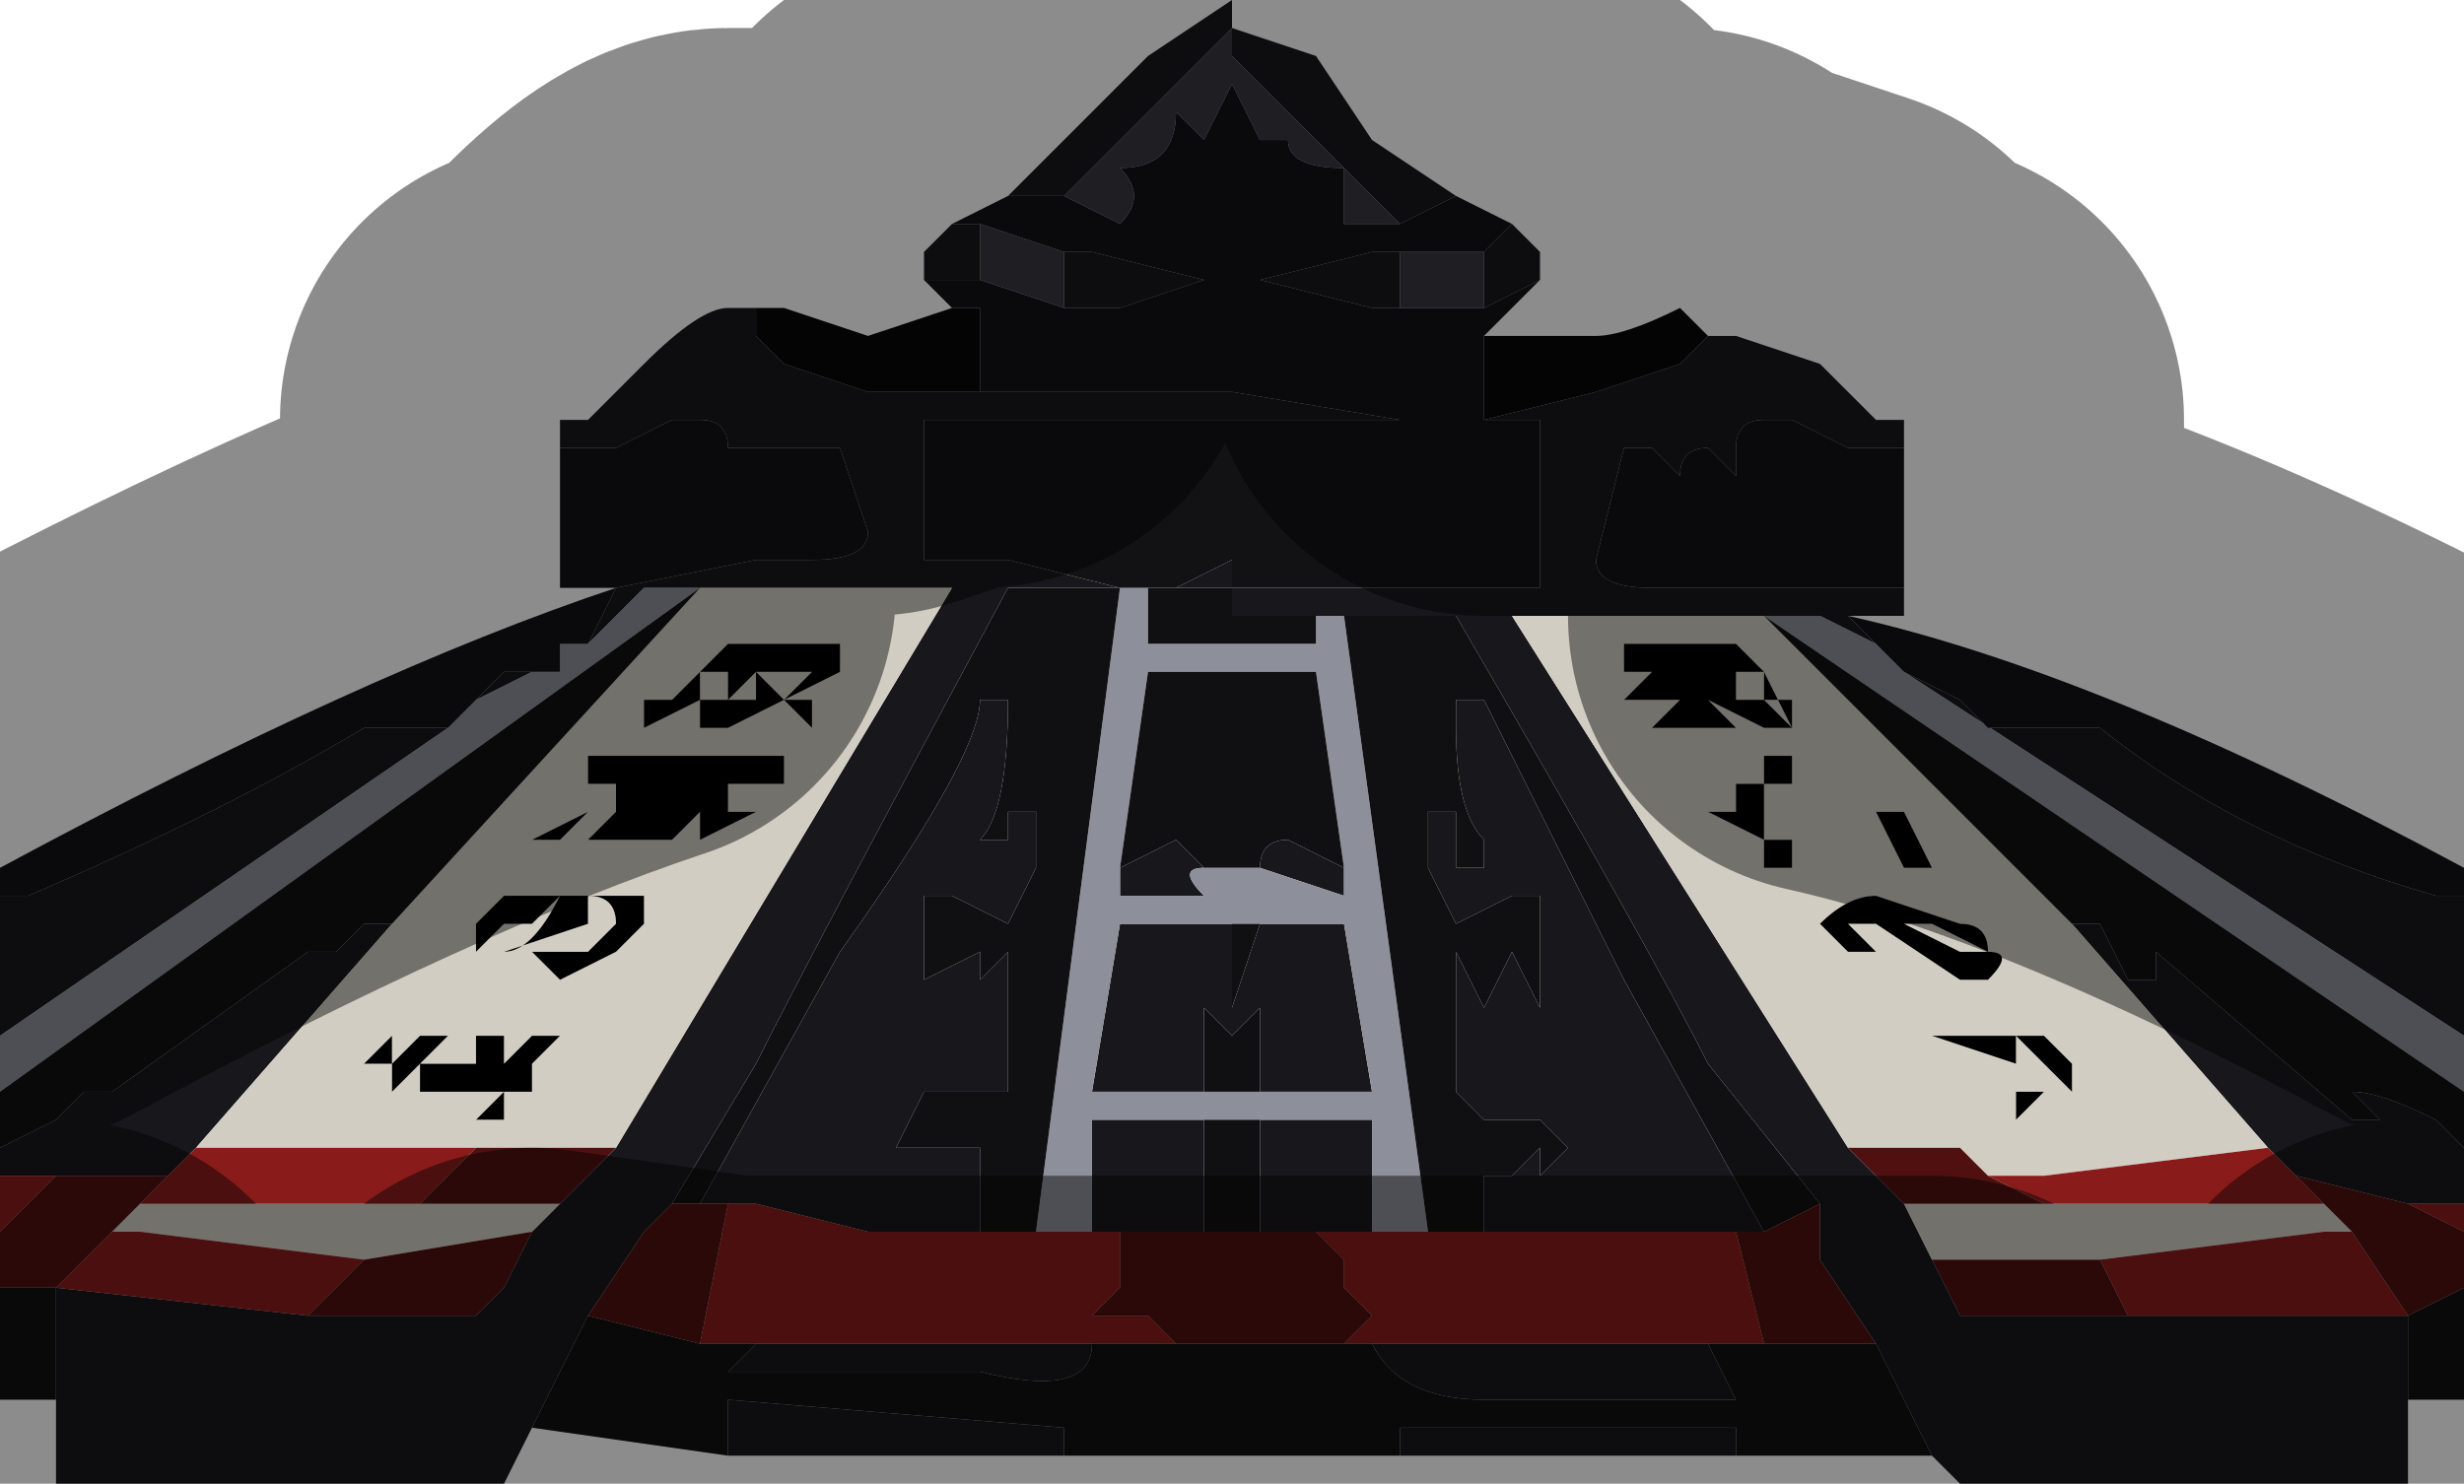 <?xml version="1.0" encoding="UTF-8" standalone="no"?>
<svg xmlns:xlink="http://www.w3.org/1999/xlink" height="2.65px" width="4.4px" xmlns="http://www.w3.org/2000/svg">
  <g transform="matrix(1.0, 0.0, 0.0, 1.0, 2.2, 1.45)">
    <path d="M-0.4 -1.1 L-0.25 -1.25 -0.15 -1.35 0.0 -1.45 0.05 -1.45 0.0 -1.45 0.0 -1.4 0.15 -1.35 0.25 -1.2 0.4 -1.1 0.4 -1.1 0.3 -1.05 0.0 -1.35 0.0 -1.4 0.0 -1.4 -0.3 -1.1 -0.4 -1.1 -0.4 -1.1 M0.5 -1.05 L0.55 -1.0 0.55 -0.95 0.45 -0.9 0.45 -1.0 0.5 -1.05 M0.85 -0.85 L0.9 -0.85 1.05 -0.8 1.15 -0.7 1.2 -0.7 1.2 -0.65 1.1 -0.65 1.0 -0.7 0.95 -0.7 Q0.9 -0.7 0.9 -0.65 L0.9 -0.6 0.85 -0.65 Q0.8 -0.65 0.8 -0.6 L0.75 -0.65 0.7 -0.65 0.65 -0.45 Q0.65 -0.4 0.75 -0.4 L0.85 -0.4 1.1 -0.4 1.2 -0.4 1.2 -0.35 1.1 -0.35 1.15 -0.3 1.05 -0.35 0.95 -0.35 0.5 -0.35 1.1 0.6 1.2 0.7 1.25 0.8 1.3 0.9 1.35 0.9 1.5 0.9 1.65 0.9 2.1 0.9 2.1 1.05 2.1 1.2 1.3 1.2 1.25 1.15 1.15 0.95 1.05 0.8 1.05 0.7 0.85 0.45 Q0.75 0.25 0.4 -0.35 L0.2 -0.35 0.15 -0.35 0.0 -0.35 0.0 -0.4 -0.15 -0.4 -0.2 -0.4 -0.1 -0.4 0.0 -0.45 0.0 -0.4 0.1 -0.4 0.2 -0.4 0.4 -0.4 0.45 -0.4 0.55 -0.4 0.55 -0.7 0.0 -0.7 0.0 -0.7 -0.55 -0.7 -0.55 -0.45 -0.45 -0.45 -0.4 -0.45 -0.2 -0.4 -0.4 -0.4 Q-0.75 0.25 -0.85 0.45 L-1.0 0.7 -1.05 0.75 -1.15 0.9 -1.25 1.1 -1.3 1.2 -2.1 1.2 -2.1 1.05 -2.1 0.9 -2.1 0.85 -1.65 0.9 -1.5 0.9 -1.35 0.9 -1.3 0.85 -1.3 0.85 -1.25 0.75 -1.2 0.7 -1.1 0.6 -0.5 -0.4 -0.95 -0.4 -1.05 -0.4 -1.15 -0.3 -1.1 -0.4 -1.2 -0.4 -1.2 -0.4 -1.1 -0.4 -0.85 -0.45 -0.75 -0.45 Q-0.65 -0.45 -0.65 -0.5 L-0.7 -0.65 -0.75 -0.65 -0.8 -0.65 Q-0.8 -0.65 -0.85 -0.65 L-0.9 -0.65 -0.9 -0.65 Q-0.9 -0.7 -0.95 -0.7 L-1.0 -0.7 -1.1 -0.65 -1.2 -0.65 -1.2 -0.7 -1.15 -0.7 -1.05 -0.8 Q-0.95 -0.9 -0.9 -0.9 L-0.85 -0.9 -0.85 -0.85 -0.8 -0.8 -0.65 -0.75 -0.45 -0.75 -0.3 -0.75 0.0 -0.75 0.0 -0.75 0.3 -0.7 0.45 -0.7 0.65 -0.75 0.8 -0.8 0.85 -0.85 0.85 -0.85 M2.2 0.15 L2.2 0.4 1.2 -0.25 1.3 -0.2 1.35 -0.15 1.4 -0.15 1.55 -0.15 Q1.8 0.05 2.15 0.15 L2.2 0.15 M2.2 0.6 L2.2 0.7 2.1 0.7 1.9 0.65 1.85 0.6 1.5 0.2 1.55 0.2 1.6 0.3 1.65 0.3 1.65 0.25 2.0 0.55 2.05 0.55 2.0 0.5 Q2.05 0.5 2.15 0.55 L2.2 0.6 M0.9 1.15 L0.3 1.15 0.3 1.1 0.9 1.1 0.9 1.15 M-0.3 1.15 L-0.9 1.15 -0.9 1.05 -0.3 1.1 -0.3 1.15 M-2.2 0.65 L-2.2 0.6 -2.1 0.55 -2.0 0.45 -2.05 0.5 -2.0 0.5 -1.65 0.25 -1.65 0.25 -1.6 0.25 -1.55 0.2 -1.5 0.2 -1.85 0.6 -1.9 0.65 -2.1 0.65 -2.2 0.65 M-2.2 0.4 L-2.2 0.15 -2.15 0.15 Q-1.8 0.0 -1.55 -0.15 L-1.4 -0.15 -2.2 0.4 M-0.55 -0.95 L-0.55 -1.0 -0.5 -1.05 -0.45 -1.05 -0.45 -0.95 -0.55 -0.95 M0.3 -0.9 L0.25 -0.9 0.05 -0.95 0.25 -1.0 0.3 -1.0 0.3 -0.9 M-0.25 0.75 L-0.25 0.55 -0.15 0.55 -0.05 0.55 -0.05 0.75 -0.15 0.75 -0.25 0.75 M0.05 0.55 L0.1 0.55 0.25 0.55 0.25 0.75 0.15 0.75 0.05 0.75 0.05 0.55 M0.45 0.75 L0.45 0.55 0.45 0.65 0.5 0.65 0.55 0.6 0.55 0.65 0.6 0.6 0.55 0.55 0.45 0.55 0.4 0.5 0.4 0.3 0.4 0.25 0.45 0.35 0.5 0.25 Q0.5 0.25 0.55 0.35 L0.55 0.4 0.55 0.15 0.5 0.15 Q0.4 0.2 0.4 0.2 L0.35 0.1 0.35 0.0 0.4 0.0 0.4 0.1 0.45 0.1 0.45 0.05 Q0.4 0.0 0.4 -0.15 L0.4 -0.2 0.45 -0.2 0.7 0.3 0.95 0.75 0.9 0.75 0.85 0.75 0.65 0.75 0.55 0.75 0.5 0.75 0.45 0.75 M0.05 0.2 L0.1 0.2 0.2 0.2 0.25 0.5 0.05 0.5 0.05 0.35 0.0 0.4 0.0 0.35 0.05 0.2 M-0.05 0.5 L-0.2 0.5 -0.25 0.5 -0.2 0.2 -0.15 0.2 -0.05 0.2 0.0 0.2 0.0 0.4 -0.05 0.35 -0.05 0.4 -0.05 0.5 M0.2 0.1 L0.2 0.15 0.05 0.1 Q0.05 0.05 0.1 0.05 L0.2 0.1 M-0.05 0.1 Q-0.1 0.1 -0.05 0.15 L-0.2 0.15 -0.2 0.1 -0.1 0.05 -0.05 0.1 M-0.25 0.95 Q-0.25 1.05 -0.45 1.0 L-0.9 1.0 -0.85 0.95 -0.25 0.95 M0.85 0.95 L0.9 1.05 0.45 1.05 Q0.3 1.05 0.25 0.95 L0.85 0.95 M-1.35 -0.2 L-1.3 -0.25 -1.25 -0.25 -1.35 -0.2 M-0.3 -1.0 L-0.25 -1.0 -0.05 -0.95 -0.2 -0.9 -0.3 -0.9 -0.3 -1.0 M-0.95 0.7 L-0.7 0.25 Q-0.45 -0.1 -0.45 -0.2 L-0.4 -0.2 -0.4 -0.2 Q-0.4 0.0 -0.45 0.05 L-0.45 0.05 -0.4 0.05 -0.4 0.0 -0.35 0.0 -0.35 0.1 -0.4 0.2 Q-0.4 0.2 -0.5 0.15 L-0.55 0.15 -0.55 0.4 -0.55 0.3 -0.45 0.25 -0.45 0.3 -0.4 0.25 -0.4 0.3 -0.4 0.5 -0.45 0.5 -0.55 0.5 -0.6 0.6 -0.55 0.6 -0.55 0.6 -0.5 0.6 -0.45 0.6 -0.45 0.55 -0.45 0.75 -0.5 0.75 -0.55 0.75 -0.65 0.75 -0.85 0.7 -0.9 0.7 -0.95 0.7" fill="#18181c" fill-rule="evenodd" stroke="none"/>
    <path d="M0.95 -0.35 L0.95 -0.35 1.5 0.2 1.85 0.6 1.45 0.65 1.35 0.65 1.3 0.6 1.1 0.6 0.5 -0.35 0.95 -0.35 M0.75 -0.25 L0.9 -0.25 0.9 -0.25 0.75 -0.25 0.75 -0.25 0.7 -0.2 0.7 -0.2 0.8 -0.2 0.75 -0.15 0.75 -0.15 0.8 -0.15 0.9 -0.15 0.9 -0.15 0.85 -0.2 0.85 -0.2 0.95 -0.15 0.95 -0.15 1.05 -0.15 1.05 -0.15 1.0 -0.15 0.95 -0.25 1.0 -0.25 1.0 -0.25 0.95 -0.25 0.9 -0.3 0.7 -0.3 0.7 -0.25 0.65 -0.25 0.7 -0.25 0.75 -0.25 M0.95 -0.2 L1.0 -0.2 1.0 -0.15 0.95 -0.2 0.95 -0.2 0.9 -0.2 0.9 -0.25 0.95 -0.25 0.95 -0.2 0.95 -0.2 0.9 -0.2 0.9 -0.2 0.95 -0.2 M0.75 -0.2 L0.85 -0.2 0.8 -0.2 0.75 -0.2 M0.8 -0.05 L0.9 -0.05 0.9 0.0 1.1 0.0 1.1 -0.05 1.15 -0.05 1.15 -0.05 1.0 -0.05 1.0 -0.1 0.95 -0.1 0.95 -0.05 0.8 -0.05 0.8 -0.05 M0.95 -0.05 L1.1 -0.05 1.1 0.0 0.95 0.0 0.95 -0.05 M1.95 0.7 L2.0 0.75 1.95 0.75 1.55 0.8 1.25 0.8 1.2 0.7 1.45 0.7 1.95 0.7 M1.5 0.45 L1.45 0.4 1.4 0.4 1.55 0.55 1.5 0.5 1.55 0.5 1.6 0.5 1.5 0.5 1.5 0.45 1.55 0.5 1.5 0.45 M1.35 0.25 Q1.35 0.2 1.3 0.2 L1.15 0.15 Q1.1 0.15 1.05 0.2 L1.1 0.25 1.15 0.25 1.1 0.2 1.2 0.2 1.15 0.2 1.3 0.3 1.35 0.3 Q1.4 0.25 1.35 0.25 L1.3 0.25 1.2 0.2 1.25 0.2 1.35 0.25 M1.2 0.0 L0.85 0.0 0.95 0.05 0.95 0.1 1.0 0.1 1.0 0.05 0.95 0.05 0.95 0.0 1.15 0.0 1.2 0.1 1.25 0.1 1.2 0.0 M1.05 0.05 L1.0 0.05 0.95 0.05 1.0 0.05 1.15 0.05 1.1 0.05 1.05 0.05 M1.2 0.4 L1.25 0.4 1.4 0.45 1.4 0.4 1.25 0.4 1.2 0.4 M1.2 0.45 L1.25 0.45 1.3 0.45 1.25 0.45 1.2 0.45 M1.25 0.5 L1.3 0.5 1.35 0.55 1.4 0.55 1.35 0.55 1.3 0.5 1.45 0.5 1.4 0.5 1.25 0.5 M1.4 0.45 L1.4 0.45 M1.3 0.45 L1.35 0.45 1.3 0.45 M1.4 0.5 L1.4 0.55 Q1.45 0.5 1.45 0.5 L1.4 0.5 M-1.1 -0.05 L-1.1 -0.05 -0.95 -0.05 -0.95 -0.05 -1.1 -0.05 -1.1 0.0 -0.9 0.0 -0.9 -0.05 -1.1 -0.05 M-1.15 0.0 L-1.15 0.0 -1.25 0.05 -1.2 0.05 -1.15 0.0 M-1.15 -0.1 L-1.15 -0.05 -0.8 -0.05 -0.8 -0.1 -0.95 -0.1 -0.95 -0.1 -1.0 -0.1 -1.0 -0.1 -1.15 -0.1 M-1.05 -0.2 L-1.05 -0.15 -0.95 -0.2 -0.95 -0.15 -0.9 -0.15 -0.9 -0.15 -0.8 -0.2 -0.75 -0.15 -0.75 -0.2 -0.8 -0.2 -0.7 -0.25 -0.75 -0.25 -0.7 -0.25 -0.65 -0.25 -1.0 -0.25 -1.0 -0.25 -0.95 -0.25 -1.0 -0.2 -1.05 -0.2 M-0.95 -0.4 L-0.95 -0.4 -0.5 -0.4 -1.1 0.6 -1.3 0.6 -1.35 0.6 -1.45 0.6 -1.85 0.6 -1.5 0.2 -0.95 -0.4 M-0.7 -0.3 L-0.9 -0.3 -0.95 -0.25 -0.7 -0.25 -0.7 -0.3 -0.75 -0.3 -0.9 -0.3 -0.9 -0.3 -0.7 -0.3 M-0.85 0.0 L-0.95 0.0 -0.95 0.05 -1.0 0.05 -1.0 0.05 -0.95 0.05 -0.95 0.05 -0.85 0.0 M-1.0 -0.2 L-0.95 -0.2 -0.95 -0.25 -0.9 -0.25 -0.9 -0.2 -0.95 -0.2 -0.95 -0.2 -1.0 -0.2 -1.0 -0.2 M-0.9 -0.25 L-0.95 -0.25 -0.95 -0.25 -0.9 -0.25 -0.9 -0.25 M-0.8 -0.2 L-0.85 -0.25 -0.75 -0.25 -0.8 -0.2 M-0.85 -0.25 L-0.85 -0.2 -0.9 -0.2 -0.85 -0.25 M-1.0 0.05 L-0.95 0.0 -1.1 0.0 -1.15 0.05 -1.15 0.05 -1.0 0.05 M-1.45 0.5 L-1.4 0.5 -1.4 0.5 -1.45 0.5 -1.3 0.5 -1.35 0.55 -1.4 0.55 -1.4 0.55 -1.35 0.55 -1.3 0.55 -1.3 0.5 -1.25 0.5 -1.25 0.45 -1.3 0.45 -1.25 0.45 -1.3 0.45 -1.3 0.45 -1.45 0.45 -1.45 0.5 M-1.45 0.4 L-1.5 0.45 -1.5 0.4 -1.55 0.45 -1.5 0.45 -1.5 0.5 -1.6 0.5 -1.6 0.5 -1.55 0.5 -1.5 0.5 -1.55 0.55 -1.55 0.55 -1.4 0.4 -1.45 0.4 M-1.4 0.4 L-1.35 0.4 -1.35 0.45 -1.3 0.45 -1.3 0.4 -1.2 0.4 -1.2 0.4 -1.4 0.4 -1.4 0.4 -1.4 0.45 -1.4 0.4 M-1.3 0.45 L-1.25 0.45 -1.2 0.4 -1.25 0.4 -1.3 0.45 M-1.25 0.2 L-1.2 0.15 Q-1.25 0.25 -1.3 0.25 L-1.35 0.25 -1.3 0.2 Q-1.3 0.2 -1.25 0.2 M-1.15 0.15 L-1.15 0.15 Q-1.1 0.15 -1.1 0.2 L-1.1 0.2 -1.15 0.25 -1.25 0.25 -1.2 0.3 -1.1 0.25 -1.05 0.2 -1.05 0.15 -1.15 0.15 -1.2 0.15 -1.3 0.15 -1.35 0.2 -1.35 0.25 -1.3 0.25 -1.15 0.2 -1.15 0.15 M-1.95 0.7 L-1.45 0.7 -1.2 0.7 -1.25 0.75 -1.55 0.8 -1.95 0.75 -2.0 0.75 -1.95 0.7" fill="#d2cdc2" fill-rule="evenodd" stroke="none"/>
    <path d="M2.2 0.7 L2.2 0.75 2.1 0.7 2.2 0.7 M-2.2 0.75 L-2.2 0.65 -2.1 0.65 -2.2 0.75 M-0.35 0.75 L-0.25 0.75 -0.15 0.75 -0.2 0.75 -0.2 0.85 -0.25 0.9 -0.2 0.9 -0.15 0.9 -0.1 0.95 -0.25 0.95 -0.85 0.95 -0.95 0.95 -0.9 0.7 -0.85 0.7 -0.65 0.75 -0.55 0.75 -0.5 0.75 -0.45 0.75 -0.4 0.75 -0.35 0.75 M0.25 0.75 L0.35 0.75 0.4 0.75 0.45 0.75 0.5 0.75 0.55 0.75 0.65 0.75 0.85 0.75 0.9 0.75 0.95 0.95 0.85 0.95 0.25 0.95 0.1 0.95 0.15 0.95 0.2 0.95 0.25 0.9 0.2 0.85 0.2 0.8 0.15 0.75 0.25 0.75 M1.35 0.65 L1.45 0.65 1.85 0.6 1.9 0.65 1.95 0.7 1.45 0.7 1.35 0.65 M2.0 0.75 L2.1 0.9 1.65 0.9 1.6 0.9 1.55 0.8 1.95 0.75 2.0 0.75 M-1.85 0.6 L-1.45 0.6 -1.35 0.6 -1.45 0.7 -1.95 0.7 -1.9 0.65 -1.85 0.6 M-2.0 0.75 L-1.95 0.75 -1.55 0.8 -1.6 0.85 -1.65 0.9 -2.1 0.85 -2.0 0.75" fill="#8a1b1b" fill-rule="evenodd" stroke="none"/>
    <path d="M2.2 0.4 L2.2 0.5 0.95 -0.35 0.95 -0.35 1.05 -0.35 1.15 -0.3 1.2 -0.25 1.2 -0.25 2.2 0.4 M-2.2 0.5 L-2.2 0.4 -1.4 -0.15 -1.4 -0.15 -1.35 -0.2 -1.35 -0.2 -1.25 -0.25 -1.25 -0.25 -1.2 -0.25 -1.2 -0.3 -1.15 -0.3 -1.05 -0.4 -0.95 -0.4 -0.95 -0.4 -2.2 0.5 M0.15 -0.35 L0.2 -0.35 0.35 0.75 0.25 0.75 0.25 0.55 0.1 0.55 0.05 0.55 -0.05 0.55 -0.15 0.55 -0.25 0.55 -0.25 0.75 -0.35 0.75 -0.2 -0.4 -0.15 -0.4 -0.15 -0.3 0.15 -0.3 0.15 -0.35 M0.05 0.5 L0.25 0.5 0.2 0.2 0.1 0.2 0.05 0.2 0.0 0.2 -0.05 0.2 -0.15 0.2 -0.2 0.2 -0.25 0.5 -0.2 0.5 -0.05 0.5 0.05 0.5 M0.05 0.1 L0.2 0.15 0.2 0.1 0.15 -0.25 -0.15 -0.25 -0.2 0.1 -0.2 0.15 -0.05 0.15 Q-0.1 0.1 -0.05 0.1 L0.05 0.1" fill="#8d8f9a" fill-rule="evenodd" stroke="none"/>
    <path d="M-0.4 -1.1 L-0.4 -1.1 -0.3 -1.1 -0.2 -1.05 Q-0.15 -1.1 -0.2 -1.15 -0.1 -1.15 -0.1 -1.25 L-0.05 -1.2 0.0 -1.3 0.0 -1.35 0.0 -1.3 0.05 -1.2 0.1 -1.2 Q0.1 -1.15 0.2 -1.15 L0.2 -1.05 0.3 -1.05 0.4 -1.1 0.4 -1.1 0.5 -1.05 0.45 -1.0 0.3 -1.0 0.25 -1.0 0.05 -0.95 0.25 -0.9 0.3 -0.9 0.45 -0.9 0.55 -0.95 0.5 -0.9 0.45 -0.85 0.45 -0.7 0.3 -0.7 0.0 -0.75 0.0 -0.75 -0.3 -0.75 -0.45 -0.75 -0.45 -0.9 -0.5 -0.9 -0.55 -0.95 -0.45 -0.95 -0.3 -0.9 -0.2 -0.9 -0.05 -0.95 -0.25 -1.0 -0.3 -1.0 -0.45 -1.05 -0.5 -1.05 -0.4 -1.1 M1.2 -0.65 L1.2 -0.4 1.1 -0.4 0.85 -0.4 0.75 -0.4 Q0.65 -0.4 0.65 -0.45 L0.7 -0.65 0.75 -0.65 0.8 -0.6 Q0.8 -0.65 0.85 -0.65 L0.9 -0.6 0.9 -0.65 Q0.9 -0.7 0.95 -0.7 L1.0 -0.7 1.1 -0.65 1.2 -0.65 M1.1 -0.35 Q1.55 -0.25 2.2 0.1 L2.2 0.15 2.15 0.15 Q1.8 0.05 1.55 -0.15 L1.4 -0.15 1.35 -0.15 1.3 -0.2 1.2 -0.25 1.2 -0.25 1.15 -0.3 1.1 -0.35 M-2.2 0.15 L-2.2 0.1 Q-1.55 -0.25 -1.1 -0.4 L-1.2 -0.4 -1.2 -0.65 -1.1 -0.65 -1.0 -0.7 -0.95 -0.7 Q-0.9 -0.7 -0.9 -0.65 L-0.9 -0.65 -0.85 -0.65 Q-0.8 -0.65 -0.8 -0.65 L-0.75 -0.65 -0.7 -0.65 -0.65 -0.5 Q-0.65 -0.45 -0.75 -0.45 L-0.85 -0.45 -1.1 -0.4 -1.15 -0.3 -1.2 -0.3 -1.2 -0.25 -1.25 -0.25 -1.25 -0.25 -1.3 -0.25 -1.35 -0.2 -1.35 -0.2 -1.4 -0.15 -1.4 -0.15 -1.55 -0.15 Q-1.8 0.0 -2.15 0.15 L-2.2 0.15 M0.0 -0.7 L0.55 -0.7 0.55 -0.4 0.45 -0.4 0.4 -0.4 0.2 -0.4 0.1 -0.4 0.0 -0.4 0.0 -0.45 -0.1 -0.4 -0.2 -0.4 -0.4 -0.45 -0.45 -0.45 -0.55 -0.45 -0.55 -0.7 0.0 -0.7 0.0 -0.7" fill="#121215" fill-rule="evenodd" stroke="none"/>
    <path d="M-0.3 -1.1 L0.0 -1.4 0.0 -1.4 0.0 -1.35 0.3 -1.05 0.2 -1.05 0.2 -1.15 Q0.1 -1.15 0.1 -1.2 L0.05 -1.2 0.0 -1.3 0.0 -1.35 0.0 -1.3 -0.05 -1.2 -0.1 -1.25 Q-0.1 -1.15 -0.2 -1.15 -0.15 -1.1 -0.2 -1.05 L-0.3 -1.1 M0.3 -1.0 L0.45 -1.0 0.45 -0.9 0.3 -0.9 0.3 -1.0 M-0.3 -1.0 L-0.3 -0.9 -0.45 -0.95 -0.45 -1.05 -0.3 -1.0" fill="#36363f" fill-rule="evenodd" stroke="none"/>
    <path d="M0.45 -0.85 L0.5 -0.85 0.65 -0.85 Q0.7 -0.85 0.8 -0.9 L0.85 -0.85 0.85 -0.85 0.8 -0.8 0.65 -0.75 0.45 -0.7 0.45 -0.85 M-0.85 -0.9 L-0.8 -0.9 -0.65 -0.85 -0.5 -0.9 -0.45 -0.9 -0.45 -0.75 -0.65 -0.75 -0.8 -0.8 -0.85 -0.85 -0.85 -0.9" fill="#080809" fill-rule="evenodd" stroke="none"/>
    <path d="M2.2 0.5 L2.2 0.6 2.15 0.55 Q2.05 0.5 2.0 0.5 L2.05 0.55 2.0 0.55 1.65 0.25 1.65 0.3 1.6 0.3 1.55 0.2 1.5 0.2 0.95 -0.35 2.2 0.5 M2.2 0.85 L2.2 1.05 2.1 1.05 2.1 0.9 2.2 0.85 M1.25 1.15 L0.9 1.15 0.9 1.1 0.3 1.1 0.3 1.15 0.0 1.15 0.0 1.15 -0.3 1.15 -0.3 1.1 -0.9 1.05 -0.9 1.15 -1.25 1.1 -1.15 0.9 -0.95 0.95 -0.85 0.95 -0.9 1.0 -0.45 1.0 Q-0.25 1.05 -0.25 0.95 L-0.1 0.95 0.0 0.95 0.0 0.95 0.1 0.95 0.25 0.95 Q0.3 1.05 0.45 1.05 L0.9 1.05 0.85 0.95 0.95 0.95 1.15 0.95 1.25 1.15 M-2.1 1.05 L-2.2 1.05 -2.2 0.85 -2.1 0.85 -2.1 0.9 -2.1 1.05 M-2.2 0.6 L-2.2 0.5 -0.95 -0.4 -1.5 0.2 -1.55 0.2 -1.6 0.25 -1.65 0.25 -1.65 0.25 -2.0 0.5 -2.05 0.5 -2.0 0.45 -2.1 0.55 -2.2 0.6 M0.15 -0.35 L0.15 -0.3 -0.15 -0.3 -0.15 -0.4 0.0 -0.4 0.0 -0.35 0.15 -0.35 M-0.2 -0.4 L-0.35 0.75 -0.4 0.75 -0.45 0.75 -0.45 0.55 -0.45 0.6 -0.5 0.6 -0.55 0.6 -0.55 0.6 -0.6 0.6 -0.55 0.5 -0.45 0.5 -0.4 0.5 -0.4 0.3 -0.4 0.25 -0.45 0.3 -0.45 0.25 -0.55 0.3 -0.55 0.4 -0.55 0.15 -0.5 0.15 Q-0.4 0.2 -0.4 0.2 L-0.35 0.1 -0.35 0.0 -0.4 0.0 -0.4 0.05 -0.45 0.05 -0.45 0.05 Q-0.4 0.0 -0.4 -0.2 L-0.4 -0.2 -0.45 -0.2 Q-0.45 -0.1 -0.7 0.25 L-0.95 0.7 -1.0 0.7 -0.85 0.45 Q-0.75 0.25 -0.4 -0.4 L-0.2 -0.4 M-0.05 0.55 L0.05 0.55 0.05 0.75 0.0 0.75 0.0 0.75 -0.05 0.75 -0.05 0.55 M0.35 0.75 L0.2 -0.35 0.4 -0.35 Q0.75 0.25 0.85 0.45 L1.05 0.7 0.95 0.75 0.7 0.3 0.45 -0.2 0.4 -0.2 0.4 -0.15 Q0.4 0.0 0.45 0.05 L0.45 0.1 0.4 0.1 0.4 0.0 0.35 0.0 0.35 0.1 0.4 0.2 Q0.4 0.2 0.5 0.15 L0.55 0.15 0.55 0.4 0.55 0.35 Q0.5 0.25 0.5 0.25 L0.45 0.35 0.4 0.25 0.4 0.3 0.4 0.5 0.45 0.55 0.55 0.55 0.6 0.6 0.55 0.65 0.55 0.6 0.5 0.65 0.45 0.65 0.45 0.55 0.45 0.75 0.4 0.75 0.35 0.75 M0.05 0.2 L0.0 0.35 0.0 0.4 0.05 0.35 0.05 0.5 -0.05 0.5 -0.05 0.4 -0.05 0.35 0.0 0.4 0.0 0.2 0.05 0.2 M0.2 0.1 L0.1 0.05 Q0.05 0.05 0.05 0.1 L-0.05 0.1 -0.1 0.05 -0.2 0.1 -0.15 -0.25 0.15 -0.25 0.2 0.1" fill="#101012" fill-rule="evenodd" stroke="none"/>
    <path d="M2.2 0.75 L2.2 0.85 2.1 0.9 2.0 0.75 1.95 0.7 1.9 0.65 2.1 0.7 2.2 0.75 M-2.2 0.85 L-2.2 0.75 -2.1 0.65 -1.9 0.65 -1.95 0.7 -2.0 0.75 -2.1 0.85 -2.2 0.85 M1.05 0.7 L1.05 0.8 1.15 0.95 0.95 0.95 0.9 0.75 0.95 0.75 1.05 0.7 M1.1 0.6 L1.3 0.6 1.35 0.65 1.45 0.7 1.2 0.7 1.1 0.6 M1.65 0.9 L1.5 0.9 1.35 0.9 1.3 0.9 1.25 0.8 1.55 0.8 1.6 0.9 1.65 0.9 M-0.05 0.75 L0.0 0.75 0.0 0.75 0.05 0.75 0.15 0.75 0.2 0.8 0.2 0.85 0.25 0.9 0.2 0.95 0.15 0.95 0.1 0.95 0.0 0.95 0.0 0.95 -0.1 0.95 -0.15 0.9 -0.2 0.9 -0.25 0.9 -0.2 0.85 -0.2 0.75 -0.15 0.75 -0.05 0.75 M-0.95 0.95 L-1.15 0.9 -1.05 0.75 -1.0 0.7 -0.95 0.7 -0.9 0.7 -0.95 0.95 M-1.35 0.6 L-1.3 0.6 -1.1 0.6 -1.2 0.7 -1.45 0.7 -1.35 0.6 M-1.55 0.8 L-1.25 0.75 -1.3 0.85 -1.3 0.85 -1.35 0.9 -1.5 0.9 -1.65 0.9 -1.6 0.85 -1.55 0.8" fill="#511010" fill-rule="evenodd" stroke="none"/>
    <path d="M0.95 -0.05 L0.95 0.0 1.1 0.0 1.1 -0.05 0.95 -0.05 0.95 -0.1 1.0 -0.1 1.0 -0.05 1.15 -0.05 1.15 -0.05 1.1 -0.05 1.1 0.0 0.9 0.0 0.9 -0.05 0.8 -0.05 0.8 -0.05 0.95 -0.05 M0.75 -0.2 L0.8 -0.2 0.85 -0.2 0.75 -0.2 M0.9 -0.2 L0.9 -0.2 0.95 -0.2 0.95 -0.2 0.9 -0.2 0.95 -0.2 0.95 -0.25 0.9 -0.25 0.9 -0.2 M0.95 -0.2 L0.95 -0.2 1.0 -0.15 1.0 -0.2 0.95 -0.2 M0.75 -0.15 L0.75 -0.15 0.8 -0.2 0.7 -0.2 0.7 -0.2 0.75 -0.25 0.7 -0.25 0.65 -0.25 0.7 -0.25 0.7 -0.3 0.9 -0.3 0.95 -0.25 1.0 -0.25 1.0 -0.25 0.95 -0.25 1.0 -0.15 1.05 -0.15 1.05 -0.15 0.95 -0.15 0.95 -0.15 0.85 -0.2 0.85 -0.2 0.9 -0.15 0.9 -0.15 0.8 -0.15 0.75 -0.15 M0.75 -0.25 L0.75 -0.25 0.9 -0.25 0.9 -0.25 0.75 -0.25 M1.4 0.5 L1.45 0.5 Q1.45 0.5 1.4 0.55 L1.4 0.5 1.45 0.5 1.3 0.5 1.35 0.55 1.4 0.55 1.35 0.55 1.3 0.5 1.25 0.5 1.4 0.5 M1.3 0.45 L1.35 0.45 1.3 0.45 1.25 0.45 1.2 0.45 1.25 0.45 1.3 0.45 M1.4 0.45 L1.4 0.45 1.25 0.4 1.2 0.4 1.25 0.4 1.4 0.4 1.4 0.45 M1.05 0.05 L1.1 0.05 1.15 0.05 1.0 0.05 0.95 0.05 1.0 0.05 1.05 0.05 M1.2 0.0 L1.25 0.1 1.2 0.1 1.15 0.0 0.95 0.0 0.95 0.05 1.0 0.05 1.0 0.1 0.95 0.1 0.95 0.05 0.85 0.0 1.2 0.0 M1.3 0.25 L1.35 0.25 1.25 0.2 1.2 0.2 1.3 0.25 M1.35 0.25 Q1.4 0.25 1.35 0.3 L1.3 0.3 1.15 0.2 1.2 0.2 1.1 0.2 1.15 0.25 1.1 0.25 1.05 0.2 Q1.1 0.15 1.15 0.15 L1.3 0.2 Q1.35 0.2 1.35 0.25 M1.5 0.45 L1.55 0.5 1.5 0.45 1.5 0.5 1.6 0.5 1.55 0.5 1.5 0.5 1.55 0.55 1.4 0.4 1.45 0.4 1.5 0.45 M-1.05 -0.2 L-1.0 -0.2 -0.95 -0.25 -1.0 -0.25 -1.0 -0.25 -0.65 -0.25 -0.7 -0.25 -0.75 -0.25 -0.7 -0.25 -0.8 -0.2 -0.75 -0.2 -0.75 -0.15 -0.8 -0.2 -0.9 -0.15 -0.9 -0.15 -0.95 -0.15 -0.95 -0.2 -1.05 -0.15 -1.05 -0.2 M-1.15 -0.1 L-1.0 -0.1 -1.0 -0.1 -0.95 -0.1 -0.95 -0.1 -0.8 -0.1 -0.8 -0.05 -1.15 -0.05 -1.15 -0.1 M-1.15 0.0 L-1.2 0.05 -1.25 0.05 -1.15 0.0 -1.15 0.0 M-1.1 -0.05 L-0.9 -0.05 -0.9 0.0 -1.1 0.0 -1.1 -0.05 -0.95 -0.05 -0.95 -0.05 -1.1 -0.05 -1.1 -0.05 M-0.85 -0.25 L-0.9 -0.2 -0.85 -0.2 -0.85 -0.25 -0.8 -0.2 -0.75 -0.25 -0.85 -0.25 M-0.9 -0.25 L-0.9 -0.25 -0.95 -0.25 -0.95 -0.25 -0.9 -0.25 -0.95 -0.25 -0.95 -0.2 -1.0 -0.2 -1.0 -0.2 -0.95 -0.2 -0.95 -0.2 -0.9 -0.2 -0.9 -0.25 M-0.85 0.0 L-0.95 0.05 -0.95 0.05 -1.0 0.05 -1.0 0.05 -0.95 0.05 -0.95 0.0 -0.85 0.0 M-0.9 -0.3 L-0.9 -0.3 -0.75 -0.3 -0.7 -0.3 -0.9 -0.3 -0.7 -0.3 -0.7 -0.25 -0.95 -0.25 -0.9 -0.3 M-1.0 0.05 L-1.15 0.05 -1.15 0.05 -1.1 0.0 -0.95 0.0 -1.0 0.05 M-1.15 0.15 L-1.15 0.2 -1.3 0.25 -1.35 0.25 -1.35 0.2 -1.3 0.15 -1.2 0.15 -1.15 0.15 -1.05 0.15 -1.05 0.2 -1.1 0.25 -1.2 0.3 -1.25 0.25 -1.15 0.25 -1.1 0.2 -1.1 0.2 Q-1.1 0.15 -1.15 0.15 L-1.15 0.15 M-1.25 0.2 Q-1.3 0.2 -1.3 0.2 L-1.35 0.25 -1.3 0.25 Q-1.25 0.25 -1.2 0.15 L-1.25 0.2 M-1.3 0.45 L-1.25 0.4 -1.2 0.4 -1.25 0.45 -1.3 0.45 -1.25 0.45 -1.25 0.5 -1.3 0.5 -1.3 0.55 -1.35 0.55 -1.4 0.55 -1.4 0.55 -1.35 0.55 -1.3 0.5 -1.45 0.5 -1.45 0.45 -1.3 0.45 -1.3 0.45 -1.25 0.45 -1.3 0.45 -1.35 0.45 -1.35 0.4 -1.4 0.4 -1.4 0.45 -1.4 0.4 -1.4 0.4 -1.2 0.4 -1.2 0.4 -1.3 0.4 -1.3 0.45 M-1.45 0.4 L-1.4 0.4 -1.55 0.55 -1.55 0.55 -1.5 0.5 -1.55 0.5 -1.6 0.5 -1.6 0.5 -1.5 0.5 -1.5 0.45 -1.55 0.45 -1.5 0.4 -1.5 0.45 -1.45 0.4 M-1.45 0.5 L-1.4 0.5 -1.4 0.5 -1.45 0.5" fill="#000000" fill-rule="evenodd" stroke="none"/>
    <path d="M0.4 -1.1 L0.25 -1.2 0.15 -1.35 0.0 -1.4 0.0 -1.45 0.05 -1.45 0.0 -1.45 -0.15 -1.35 -0.25 -1.25 -0.4 -1.1 -0.5 -1.05 -0.55 -1.0 -0.55 -0.95 -0.5 -0.9 -0.45 -0.9 -0.5 -0.9 -0.65 -0.85 -0.8 -0.9 -0.85 -0.9 -0.9 -0.9 Q-0.95 -0.9 -1.05 -0.8 L-1.15 -0.7 -1.2 -0.7 -1.2 -0.65 -1.2 -0.4 -1.2 -0.4 -1.1 -0.4 Q-1.55 -0.25 -2.2 0.1 M0.4 -1.1 L0.5 -1.05 0.55 -1.0 0.55 -0.95 0.5 -0.9 0.45 -0.85 0.5 -0.85 0.65 -0.85 Q0.7 -0.85 0.8 -0.9 L0.85 -0.85 0.9 -0.85 1.05 -0.8 1.15 -0.7 1.2 -0.7 1.2 -0.65 1.2 -0.4 1.2 -0.35 1.1 -0.35 Q1.55 -0.25 2.2 0.1 M2.2 1.05 L2.1 1.05 2.1 1.2 1.3 1.2 1.25 1.15 0.9 1.15 0.3 1.15 0.0 1.15 0.0 1.15 -0.3 1.15 -0.9 1.15 -1.25 1.1 -1.3 1.2 -2.1 1.2 -2.1 1.05 -2.2 1.05" fill="none" stroke="#000000" stroke-linecap="round" stroke-linejoin="round" stroke-opacity="0.451" stroke-width="1.0"/>
  </g>
</svg>
